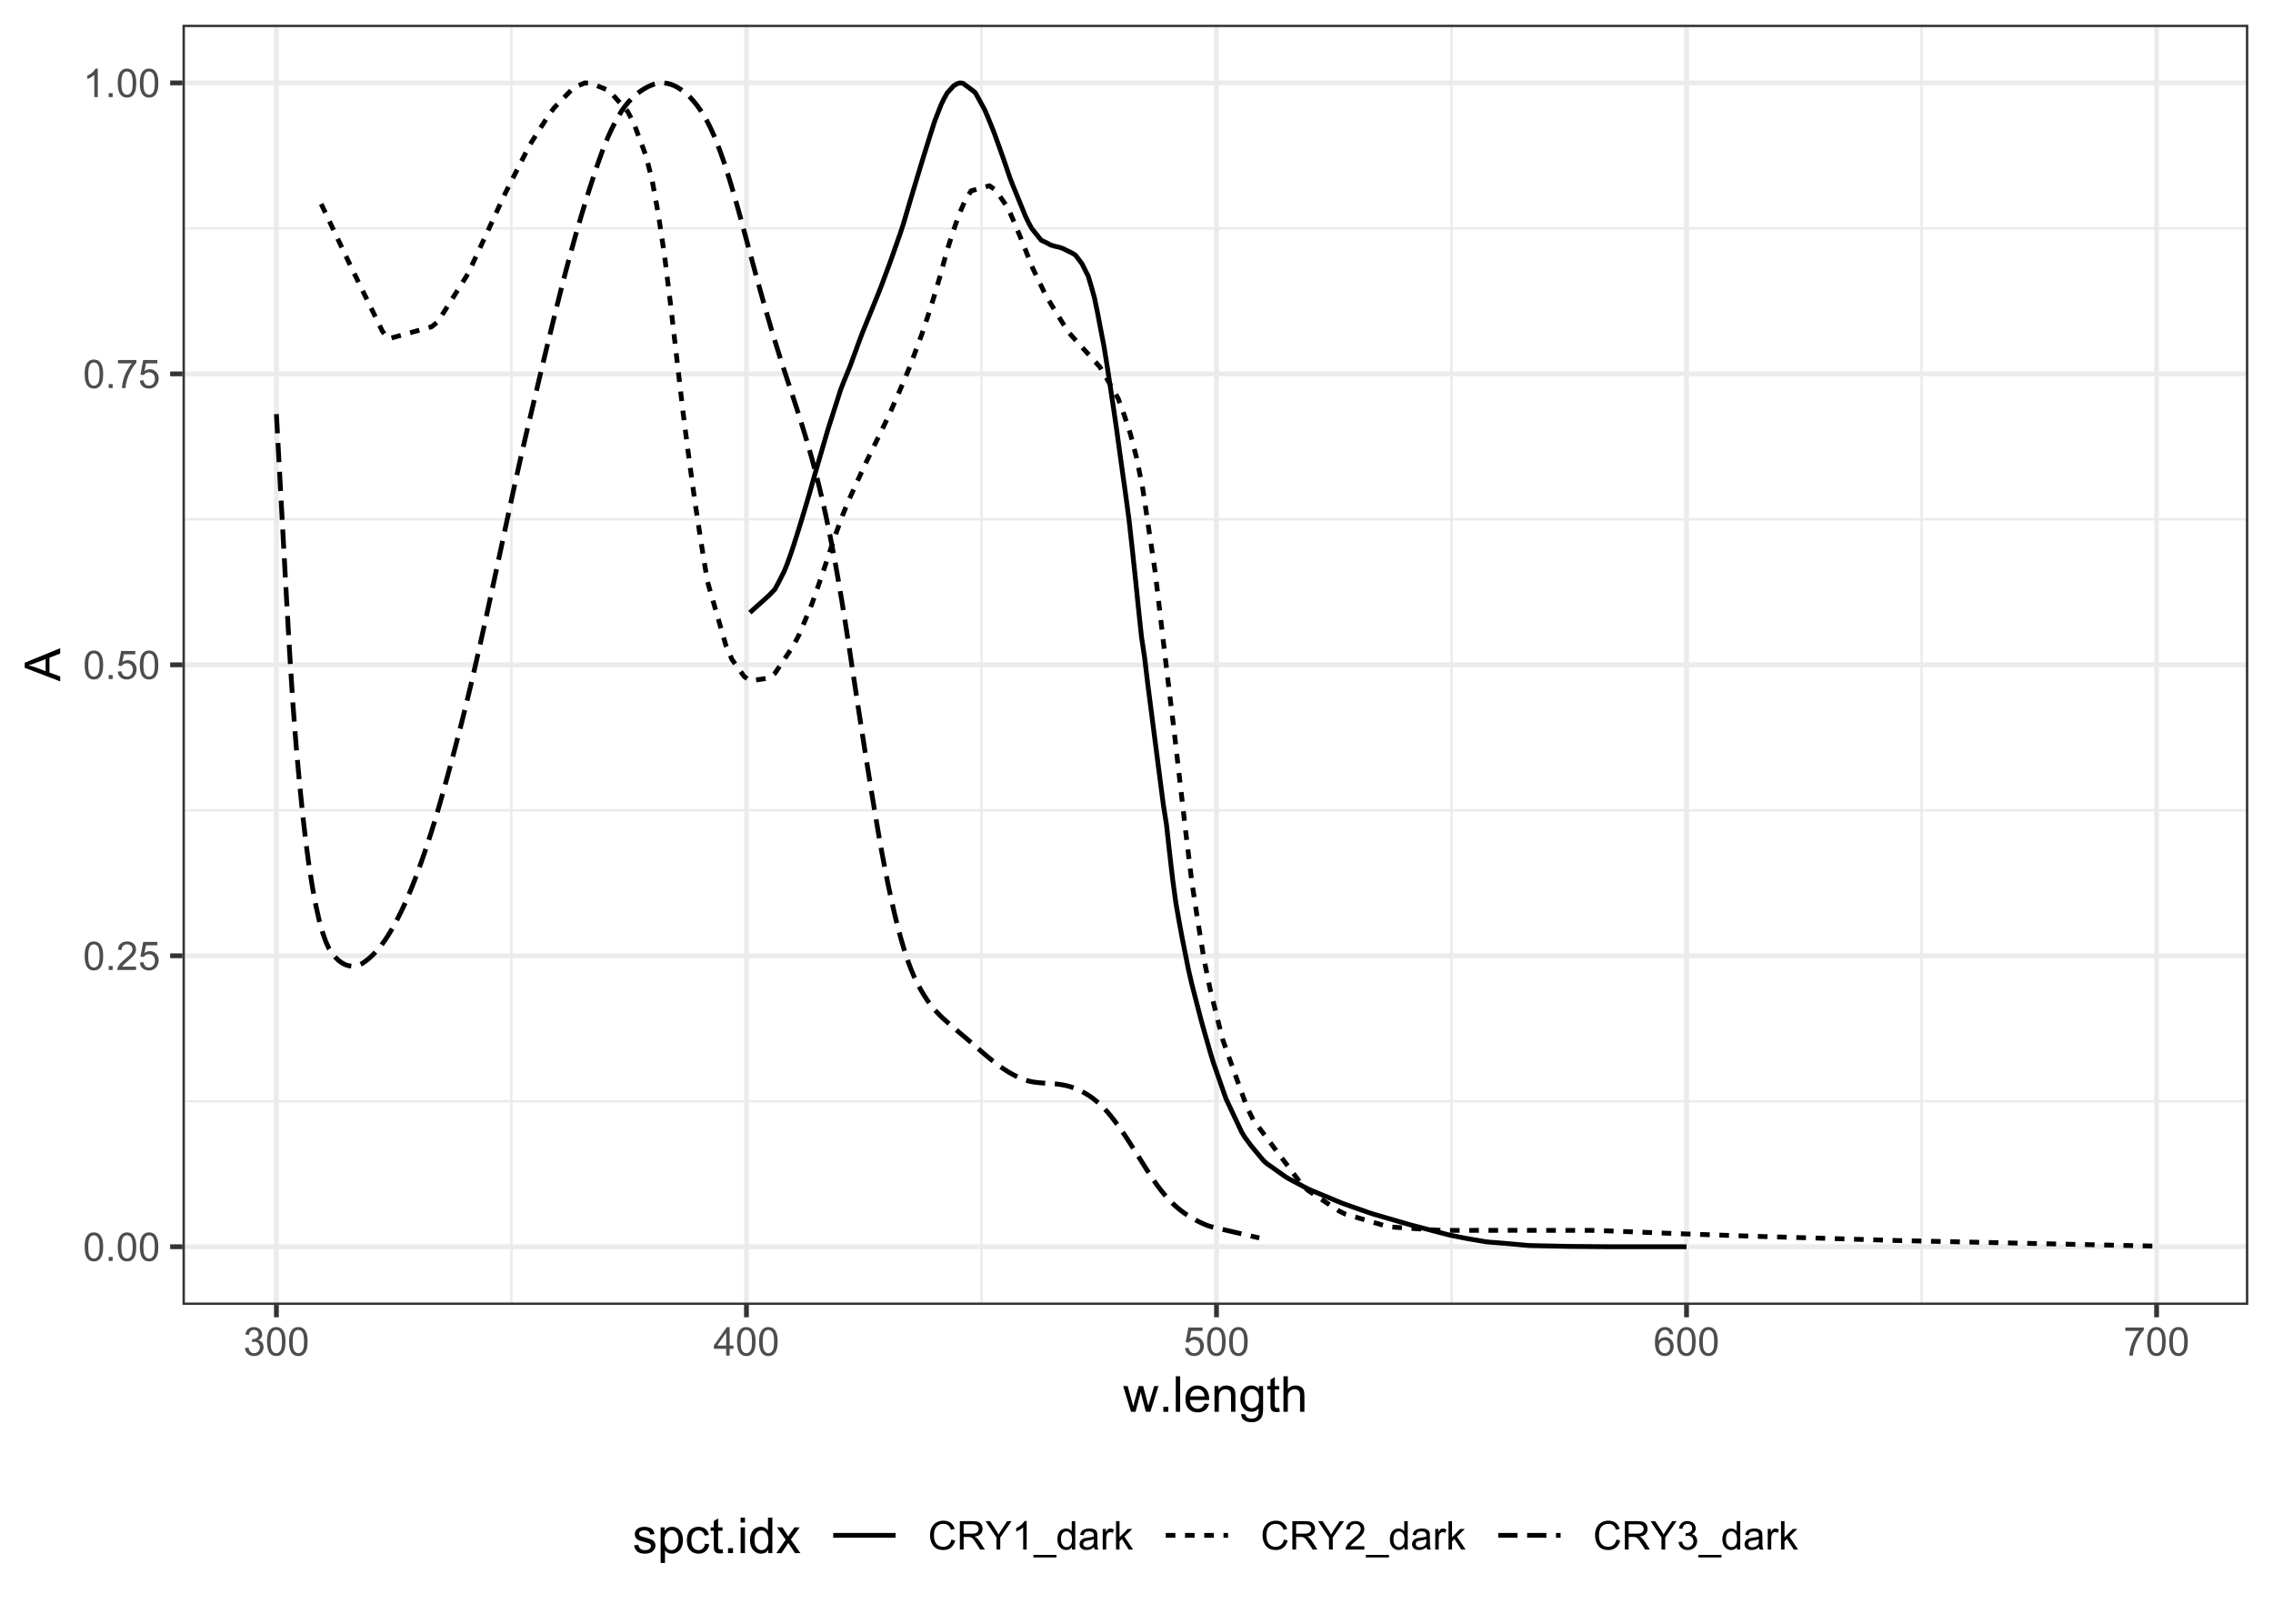 <?xml version="1.0" encoding="UTF-8"?>
<svg xmlns="http://www.w3.org/2000/svg" xmlns:xlink="http://www.w3.org/1999/xlink" width="504pt" height="360pt" viewBox="0 0 504 360" version="1.1">
<defs>
<g>
<symbol overflow="visible" id="glyph0-0">
<path style="stroke:none;" d="M 1.102 0 L 1.102 -5.5 L 5.5 -5.5 L 5.5 0 Z M 1.238 -0.137 L 5.363 -0.137 L 5.363 -5.363 L 1.238 -5.363 Z M 1.238 -0.137 "/>
</symbol>
<symbol overflow="visible" id="glyph0-1">
<path style="stroke:none;" d="M 0.367 -3.105 C 0.363 -3.848 0.438 -4.445 0.594 -4.902 C 0.742 -5.355 0.973 -5.707 1.277 -5.953 C 1.578 -6.199 1.957 -6.32 2.418 -6.324 C 2.754 -6.32 3.051 -6.254 3.309 -6.121 C 3.562 -5.984 3.773 -5.789 3.938 -5.531 C 4.102 -5.273 4.23 -4.961 4.328 -4.594 C 4.422 -4.227 4.469 -3.73 4.473 -3.105 C 4.469 -2.367 4.395 -1.77 4.242 -1.316 C 4.09 -0.859 3.863 -0.508 3.562 -0.262 C 3.258 -0.016 2.875 0.105 2.418 0.109 C 1.809 0.105 1.332 -0.109 0.988 -0.547 C 0.57 -1.066 0.363 -1.922 0.367 -3.105 Z M 1.16 -3.105 C 1.16 -2.07 1.281 -1.379 1.523 -1.039 C 1.766 -0.695 2.062 -0.527 2.418 -0.527 C 2.773 -0.527 3.074 -0.699 3.316 -1.043 C 3.559 -1.387 3.68 -2.074 3.68 -3.105 C 3.68 -4.145 3.559 -4.832 3.316 -5.172 C 3.074 -5.512 2.77 -5.684 2.41 -5.684 C 2.051 -5.684 1.77 -5.531 1.559 -5.234 C 1.293 -4.844 1.16 -4.137 1.16 -3.105 Z M 1.16 -3.105 "/>
</symbol>
<symbol overflow="visible" id="glyph0-2">
<path style="stroke:none;" d="M 0.801 0 L 0.801 -0.883 L 1.68 -0.883 L 1.68 0 Z M 0.801 0 "/>
</symbol>
<symbol overflow="visible" id="glyph0-3">
<path style="stroke:none;" d="M 4.43 -0.742 L 4.43 0 L 0.266 0 C 0.258 -0.188 0.289 -0.367 0.355 -0.539 C 0.461 -0.82 0.629 -1.098 0.863 -1.375 C 1.094 -1.648 1.434 -1.965 1.879 -2.328 C 2.562 -2.887 3.023 -3.332 3.266 -3.664 C 3.5 -3.988 3.621 -4.301 3.625 -4.594 C 3.621 -4.898 3.512 -5.156 3.297 -5.367 C 3.074 -5.578 2.789 -5.684 2.441 -5.684 C 2.066 -5.684 1.77 -5.57 1.547 -5.348 C 1.32 -5.125 1.207 -4.816 1.207 -4.422 L 0.414 -4.504 C 0.465 -5.094 0.668 -5.543 1.027 -5.855 C 1.379 -6.164 1.855 -6.32 2.457 -6.324 C 3.059 -6.32 3.539 -6.152 3.891 -5.82 C 4.242 -5.484 4.418 -5.07 4.422 -4.578 C 4.418 -4.32 4.367 -4.074 4.266 -3.832 C 4.164 -3.59 3.992 -3.332 3.754 -3.062 C 3.512 -2.793 3.113 -2.426 2.562 -1.957 C 2.094 -1.566 1.797 -1.301 1.664 -1.16 C 1.531 -1.02 1.422 -0.879 1.34 -0.742 Z M 4.43 -0.742 "/>
</symbol>
<symbol overflow="visible" id="glyph0-4">
<path style="stroke:none;" d="M 0.367 -1.648 L 1.176 -1.719 C 1.234 -1.32 1.375 -1.023 1.594 -0.824 C 1.812 -0.625 2.078 -0.527 2.391 -0.527 C 2.762 -0.527 3.074 -0.668 3.336 -0.949 C 3.59 -1.23 3.719 -1.602 3.723 -2.066 C 3.719 -2.504 3.594 -2.852 3.348 -3.109 C 3.098 -3.363 2.773 -3.492 2.375 -3.492 C 2.125 -3.492 1.902 -3.434 1.703 -3.32 C 1.5 -3.207 1.344 -3.062 1.23 -2.883 L 0.504 -2.977 L 1.113 -6.215 L 4.246 -6.215 L 4.246 -5.473 L 1.73 -5.473 L 1.391 -3.781 C 1.766 -4.039 2.164 -4.172 2.582 -4.176 C 3.129 -4.172 3.594 -3.98 3.973 -3.605 C 4.352 -3.223 4.539 -2.734 4.543 -2.137 C 4.539 -1.562 4.375 -1.07 4.043 -0.656 C 3.637 -0.148 3.086 0.105 2.391 0.109 C 1.816 0.105 1.348 -0.051 0.984 -0.371 C 0.621 -0.691 0.414 -1.117 0.367 -1.648 Z M 0.367 -1.648 "/>
</symbol>
<symbol overflow="visible" id="glyph0-5">
<path style="stroke:none;" d="M 0.418 -5.473 L 0.418 -6.219 L 4.496 -6.219 L 4.496 -5.617 C 4.09 -5.188 3.691 -4.621 3.301 -3.914 C 2.902 -3.203 2.602 -2.473 2.391 -1.73 C 2.234 -1.199 2.133 -0.625 2.094 0 L 1.297 0 C 1.305 -0.492 1.402 -1.09 1.59 -1.793 C 1.773 -2.496 2.043 -3.172 2.391 -3.824 C 2.738 -4.477 3.109 -5.027 3.504 -5.473 Z M 0.418 -5.473 "/>
</symbol>
<symbol overflow="visible" id="glyph0-6">
<path style="stroke:none;" d="M 3.277 0 L 2.504 0 L 2.504 -4.93 C 2.316 -4.75 2.074 -4.574 1.773 -4.395 C 1.469 -4.215 1.195 -4.082 0.957 -3.996 L 0.957 -4.742 C 1.387 -4.941 1.766 -5.188 2.09 -5.48 C 2.414 -5.77 2.645 -6.051 2.781 -6.324 L 3.277 -6.324 Z M 3.277 0 "/>
</symbol>
<symbol overflow="visible" id="glyph0-7">
<path style="stroke:none;" d="M 0.371 -1.664 L 1.145 -1.766 C 1.23 -1.324 1.383 -1.008 1.598 -0.816 C 1.809 -0.621 2.066 -0.527 2.375 -0.527 C 2.734 -0.527 3.043 -0.652 3.297 -0.906 C 3.547 -1.156 3.672 -1.469 3.676 -1.844 C 3.672 -2.195 3.555 -2.488 3.324 -2.719 C 3.09 -2.949 2.797 -3.062 2.441 -3.066 C 2.293 -3.062 2.109 -3.035 1.895 -2.98 L 1.98 -3.66 C 2.031 -3.652 2.07 -3.648 2.105 -3.652 C 2.434 -3.648 2.73 -3.734 2.996 -3.91 C 3.254 -4.078 3.387 -4.344 3.391 -4.703 C 3.387 -4.984 3.289 -5.219 3.102 -5.406 C 2.906 -5.59 2.66 -5.684 2.359 -5.688 C 2.055 -5.684 1.805 -5.59 1.605 -5.402 C 1.402 -5.215 1.273 -4.93 1.219 -4.555 L 0.445 -4.691 C 0.539 -5.207 0.754 -5.609 1.09 -5.895 C 1.426 -6.18 1.844 -6.32 2.344 -6.324 C 2.688 -6.32 3.004 -6.246 3.293 -6.102 C 3.582 -5.953 3.801 -5.754 3.953 -5.5 C 4.105 -5.242 4.184 -4.973 4.184 -4.688 C 4.184 -4.414 4.109 -4.164 3.965 -3.945 C 3.816 -3.719 3.602 -3.543 3.316 -3.41 C 3.688 -3.324 3.977 -3.145 4.184 -2.875 C 4.391 -2.602 4.492 -2.262 4.496 -1.859 C 4.492 -1.305 4.293 -0.84 3.895 -0.461 C 3.492 -0.078 2.984 0.109 2.371 0.113 C 1.816 0.109 1.355 -0.051 0.992 -0.379 C 0.625 -0.707 0.418 -1.137 0.371 -1.664 Z M 0.371 -1.664 "/>
</symbol>
<symbol overflow="visible" id="glyph0-8">
<path style="stroke:none;" d="M 2.844 0 L 2.844 -1.508 L 0.113 -1.508 L 0.113 -2.219 L 2.988 -6.301 L 3.617 -6.301 L 3.617 -2.219 L 4.469 -2.219 L 4.469 -1.508 L 3.617 -1.508 L 3.617 0 Z M 2.844 -2.219 L 2.844 -5.059 L 0.871 -2.219 Z M 2.844 -2.219 "/>
</symbol>
<symbol overflow="visible" id="glyph0-9">
<path style="stroke:none;" d="M 4.379 -4.758 L 3.609 -4.695 C 3.539 -4.996 3.441 -5.219 3.316 -5.359 C 3.105 -5.574 2.848 -5.684 2.543 -5.688 C 2.297 -5.684 2.078 -5.617 1.895 -5.484 C 1.648 -5.305 1.457 -5.043 1.32 -4.703 C 1.176 -4.363 1.105 -3.879 1.102 -3.25 C 1.285 -3.531 1.512 -3.742 1.781 -3.879 C 2.051 -4.016 2.332 -4.082 2.629 -4.086 C 3.141 -4.082 3.578 -3.895 3.945 -3.516 C 4.305 -3.137 4.488 -2.645 4.492 -2.047 C 4.488 -1.648 4.402 -1.281 4.234 -0.941 C 4.062 -0.602 3.828 -0.34 3.531 -0.16 C 3.23 0.02 2.895 0.105 2.52 0.109 C 1.871 0.105 1.344 -0.129 0.941 -0.602 C 0.531 -1.074 0.328 -1.855 0.332 -2.949 C 0.328 -4.16 0.551 -5.047 1.004 -5.602 C 1.395 -6.082 1.926 -6.32 2.59 -6.324 C 3.086 -6.32 3.492 -6.184 3.809 -5.906 C 4.125 -5.629 4.312 -5.246 4.379 -4.758 Z M 1.219 -2.039 C 1.219 -1.773 1.273 -1.516 1.387 -1.273 C 1.5 -1.027 1.66 -0.844 1.863 -0.719 C 2.066 -0.59 2.277 -0.527 2.504 -0.527 C 2.828 -0.527 3.109 -0.656 3.348 -0.922 C 3.578 -1.184 3.695 -1.543 3.699 -2 C 3.695 -2.43 3.582 -2.773 3.352 -3.027 C 3.117 -3.273 2.824 -3.398 2.477 -3.402 C 2.121 -3.398 1.824 -3.273 1.582 -3.027 C 1.34 -2.773 1.219 -2.445 1.219 -2.039 Z M 1.219 -2.039 "/>
</symbol>
<symbol overflow="visible" id="glyph0-10">
<path style="stroke:none;" d="M 5.172 -2.207 L 6.008 -2 C 5.828 -1.312 5.516 -0.789 5.062 -0.43 C 4.609 -0.07 4.055 0.105 3.398 0.109 C 2.719 0.105 2.164 -0.031 1.742 -0.305 C 1.312 -0.582 0.988 -0.98 0.77 -1.508 C 0.543 -2.027 0.434 -2.59 0.438 -3.195 C 0.434 -3.848 0.559 -4.422 0.812 -4.91 C 1.062 -5.398 1.418 -5.77 1.883 -6.023 C 2.344 -6.277 2.855 -6.402 3.41 -6.406 C 4.039 -6.402 4.566 -6.242 5 -5.926 C 5.426 -5.602 5.727 -5.152 5.898 -4.57 L 5.078 -4.379 C 4.93 -4.832 4.719 -5.168 4.441 -5.379 C 4.164 -5.59 3.812 -5.695 3.395 -5.695 C 2.906 -5.695 2.504 -5.578 2.18 -5.344 C 1.852 -5.109 1.621 -4.797 1.492 -4.41 C 1.359 -4.016 1.293 -3.613 1.297 -3.203 C 1.293 -2.664 1.371 -2.195 1.531 -1.797 C 1.684 -1.395 1.926 -1.098 2.258 -0.902 C 2.586 -0.703 2.945 -0.602 3.332 -0.605 C 3.797 -0.602 4.191 -0.738 4.516 -1.008 C 4.836 -1.277 5.055 -1.676 5.172 -2.207 Z M 5.172 -2.207 "/>
</symbol>
<symbol overflow="visible" id="glyph0-11">
<path style="stroke:none;" d="M 0.691 0 L 0.691 -6.301 L 3.484 -6.301 C 4.043 -6.297 4.469 -6.242 4.766 -6.129 C 5.055 -6.016 5.289 -5.816 5.465 -5.531 C 5.637 -5.242 5.723 -4.926 5.727 -4.582 C 5.723 -4.133 5.578 -3.754 5.293 -3.449 C 5 -3.141 4.555 -2.945 3.953 -2.867 C 4.172 -2.758 4.34 -2.652 4.457 -2.551 C 4.695 -2.324 4.926 -2.047 5.148 -1.715 L 6.242 0 L 5.195 0 L 4.359 -1.312 C 4.117 -1.688 3.914 -1.977 3.758 -2.18 C 3.598 -2.379 3.457 -2.516 3.336 -2.598 C 3.207 -2.676 3.082 -2.734 2.957 -2.766 C 2.859 -2.785 2.703 -2.793 2.492 -2.797 L 1.527 -2.797 L 1.527 0 Z M 1.527 -3.52 L 3.316 -3.52 C 3.699 -3.516 3.996 -3.555 4.211 -3.637 C 4.422 -3.711 4.586 -3.836 4.699 -4.012 C 4.809 -4.184 4.863 -4.375 4.867 -4.582 C 4.863 -4.879 4.754 -5.121 4.543 -5.312 C 4.324 -5.504 3.984 -5.602 3.52 -5.602 L 1.527 -5.602 Z M 1.527 -3.52 "/>
</symbol>
<symbol overflow="visible" id="glyph0-12">
<path style="stroke:none;" d="M 2.453 0 L 2.453 -2.668 L 0.027 -6.301 L 1.039 -6.301 L 2.281 -4.398 C 2.508 -4.043 2.723 -3.688 2.922 -3.336 C 3.109 -3.66 3.34 -4.031 3.609 -4.445 L 4.828 -6.301 L 5.801 -6.301 L 3.289 -2.668 L 3.289 0 Z M 2.453 0 "/>
</symbol>
<symbol overflow="visible" id="glyph0-13">
<path style="stroke:none;" d="M -0.133 1.75 L -0.133 1.191 L 4.992 1.191 L 4.992 1.75 Z M -0.133 1.75 "/>
</symbol>
<symbol overflow="visible" id="glyph0-14">
<path style="stroke:none;" d="M 3.539 0 L 3.539 -0.574 C 3.25 -0.125 2.824 0.098 2.266 0.102 C 1.898 0.098 1.562 0 1.262 -0.199 C 0.953 -0.398 0.719 -0.676 0.551 -1.039 C 0.383 -1.395 0.297 -1.809 0.301 -2.277 C 0.297 -2.73 0.375 -3.145 0.527 -3.516 C 0.68 -3.887 0.906 -4.172 1.211 -4.371 C 1.512 -4.566 1.852 -4.664 2.23 -4.668 C 2.5 -4.664 2.746 -4.605 2.965 -4.492 C 3.18 -4.375 3.352 -4.223 3.488 -4.039 L 3.488 -6.301 L 4.258 -6.301 L 4.258 0 Z M 1.094 -2.277 C 1.09 -1.691 1.215 -1.254 1.465 -0.965 C 1.711 -0.672 2 -0.527 2.336 -0.531 C 2.672 -0.527 2.961 -0.664 3.199 -0.945 C 3.434 -1.219 3.551 -1.641 3.555 -2.211 C 3.551 -2.832 3.43 -3.293 3.191 -3.586 C 2.949 -3.879 2.652 -4.023 2.305 -4.027 C 1.957 -4.023 1.672 -3.883 1.441 -3.605 C 1.207 -3.32 1.09 -2.879 1.094 -2.277 Z M 1.094 -2.277 "/>
</symbol>
<symbol overflow="visible" id="glyph0-15">
<path style="stroke:none;" d="M 3.559 -0.562 C 3.27 -0.32 2.996 -0.148 2.73 -0.047 C 2.465 0.051 2.18 0.098 1.879 0.102 C 1.375 0.098 0.988 -0.02 0.719 -0.266 C 0.449 -0.508 0.316 -0.82 0.316 -1.203 C 0.316 -1.422 0.367 -1.629 0.469 -1.816 C 0.57 -2 0.703 -2.148 0.871 -2.262 C 1.031 -2.371 1.215 -2.453 1.426 -2.516 C 1.574 -2.551 1.805 -2.59 2.113 -2.629 C 2.734 -2.703 3.195 -2.793 3.492 -2.895 C 3.492 -3 3.492 -3.066 3.496 -3.098 C 3.492 -3.41 3.418 -3.633 3.277 -3.766 C 3.074 -3.938 2.781 -4.023 2.398 -4.027 C 2.031 -4.023 1.762 -3.961 1.59 -3.836 C 1.414 -3.707 1.289 -3.48 1.207 -3.16 L 0.453 -3.262 C 0.516 -3.582 0.629 -3.844 0.789 -4.043 C 0.945 -4.242 1.172 -4.395 1.473 -4.504 C 1.77 -4.609 2.117 -4.664 2.508 -4.668 C 2.898 -4.664 3.215 -4.617 3.457 -4.527 C 3.699 -4.434 3.879 -4.32 3.996 -4.184 C 4.109 -4.043 4.188 -3.867 4.238 -3.656 C 4.258 -3.523 4.27 -3.285 4.273 -2.945 L 4.273 -1.914 C 4.27 -1.191 4.289 -0.734 4.324 -0.547 C 4.355 -0.352 4.418 -0.172 4.52 0 L 3.711 0 C 3.629 -0.16 3.578 -0.348 3.559 -0.562 Z M 3.492 -2.289 C 3.211 -2.172 2.789 -2.074 2.23 -2 C 1.91 -1.949 1.684 -1.898 1.555 -1.844 C 1.422 -1.785 1.32 -1.699 1.25 -1.59 C 1.176 -1.477 1.141 -1.355 1.145 -1.227 C 1.141 -1.016 1.219 -0.844 1.379 -0.707 C 1.531 -0.57 1.762 -0.504 2.062 -0.504 C 2.359 -0.504 2.621 -0.566 2.855 -0.699 C 3.086 -0.824 3.258 -1.004 3.367 -1.234 C 3.449 -1.406 3.492 -1.664 3.492 -2.008 Z M 3.492 -2.289 "/>
</symbol>
<symbol overflow="visible" id="glyph0-16">
<path style="stroke:none;" d="M 0.57 0 L 0.57 -4.562 L 1.266 -4.562 L 1.266 -3.871 C 1.445 -4.191 1.609 -4.406 1.758 -4.512 C 1.906 -4.613 2.07 -4.664 2.258 -4.668 C 2.516 -4.664 2.781 -4.582 3.051 -4.418 L 2.785 -3.699 C 2.59 -3.809 2.402 -3.867 2.219 -3.867 C 2.047 -3.867 1.895 -3.816 1.762 -3.715 C 1.625 -3.613 1.527 -3.473 1.473 -3.293 C 1.383 -3.016 1.34 -2.715 1.344 -2.391 L 1.344 0 Z M 0.57 0 "/>
</symbol>
<symbol overflow="visible" id="glyph0-17">
<path style="stroke:none;" d="M 0.586 0 L 0.586 -6.301 L 1.359 -6.301 L 1.359 -2.707 L 3.188 -4.562 L 4.188 -4.562 L 2.445 -2.871 L 4.367 0 L 3.41 0 L 1.902 -2.332 L 1.359 -1.809 L 1.359 0 Z M 0.586 0 "/>
</symbol>
<symbol overflow="visible" id="glyph1-0">
<path style="stroke:none;" d="M 1.375 0 L 1.375 -6.875 L 6.875 -6.875 L 6.875 0 Z M 1.547 -0.172 L 6.703 -0.172 L 6.703 -6.703 L 1.547 -6.703 Z M 1.547 -0.172 "/>
</symbol>
<symbol overflow="visible" id="glyph1-1">
<path style="stroke:none;" d="M 1.777 0 L 0.031 -5.703 L 1.031 -5.703 L 1.938 -2.41 L 2.277 -1.188 C 2.289 -1.246 2.387 -1.637 2.574 -2.363 L 3.48 -5.703 L 4.473 -5.703 L 5.328 -2.395 L 5.613 -1.305 L 5.941 -2.406 L 6.918 -5.703 L 7.859 -5.703 L 6.074 0 L 5.07 0 L 4.164 -3.414 L 3.941 -4.387 L 2.789 0 Z M 1.777 0 "/>
</symbol>
<symbol overflow="visible" id="glyph1-2">
<path style="stroke:none;" d="M 1 0 L 1 -1.102 L 2.102 -1.102 L 2.102 0 Z M 1 0 "/>
</symbol>
<symbol overflow="visible" id="glyph1-3">
<path style="stroke:none;" d="M 0.703 0 L 0.703 -7.875 L 1.672 -7.875 L 1.672 0 Z M 0.703 0 "/>
</symbol>
<symbol overflow="visible" id="glyph1-4">
<path style="stroke:none;" d="M 4.629 -1.836 L 5.629 -1.715 C 5.469 -1.125 5.176 -0.672 4.75 -0.352 C 4.324 -0.031 3.781 0.129 3.121 0.129 C 2.281 0.129 1.617 -0.125 1.133 -0.641 C 0.641 -1.152 0.398 -1.875 0.402 -2.805 C 0.398 -3.762 0.645 -4.504 1.145 -5.035 C 1.637 -5.562 2.277 -5.828 3.066 -5.832 C 3.824 -5.828 4.449 -5.57 4.934 -5.051 C 5.418 -4.531 5.66 -3.801 5.66 -2.863 C 5.66 -2.805 5.656 -2.719 5.656 -2.605 L 1.402 -2.605 C 1.434 -1.977 1.613 -1.496 1.934 -1.164 C 2.25 -0.828 2.645 -0.66 3.125 -0.664 C 3.477 -0.66 3.781 -0.754 4.031 -0.945 C 4.281 -1.129 4.48 -1.426 4.629 -1.836 Z M 1.457 -3.398 L 4.641 -3.398 C 4.598 -3.879 4.473 -4.238 4.273 -4.48 C 3.961 -4.852 3.562 -5.039 3.078 -5.039 C 2.629 -5.039 2.258 -4.891 1.957 -4.594 C 1.652 -4.297 1.484 -3.898 1.457 -3.398 Z M 1.457 -3.398 "/>
</symbol>
<symbol overflow="visible" id="glyph1-5">
<path style="stroke:none;" d="M 0.727 0 L 0.727 -5.703 L 1.594 -5.703 L 1.594 -4.895 C 2.012 -5.516 2.617 -5.828 3.41 -5.832 C 3.754 -5.828 4.066 -5.766 4.355 -5.645 C 4.641 -5.52 4.859 -5.359 5.004 -5.16 C 5.145 -4.957 5.242 -4.719 5.305 -4.445 C 5.336 -4.266 5.355 -3.953 5.359 -3.508 L 5.359 0 L 4.395 0 L 4.395 -3.469 C 4.395 -3.863 4.355 -4.156 4.281 -4.352 C 4.203 -4.543 4.07 -4.699 3.879 -4.82 C 3.688 -4.934 3.461 -4.992 3.207 -4.996 C 2.793 -4.992 2.438 -4.859 2.141 -4.602 C 1.836 -4.336 1.688 -3.844 1.691 -3.117 L 1.691 0 Z M 0.727 0 "/>
</symbol>
<symbol overflow="visible" id="glyph1-6">
<path style="stroke:none;" d="M 0.547 0.473 L 1.488 0.613 C 1.527 0.898 1.637 1.109 1.816 1.246 C 2.055 1.422 2.379 1.512 2.797 1.516 C 3.242 1.512 3.59 1.422 3.832 1.246 C 4.074 1.062 4.238 0.812 4.328 0.492 C 4.379 0.297 4.402 -0.113 4.398 -0.746 C 3.973 -0.246 3.445 0 2.82 0 C 2.031 0 1.426 -0.281 1 -0.848 C 0.566 -1.41 0.352 -2.09 0.355 -2.883 C 0.352 -3.426 0.449 -3.926 0.648 -4.391 C 0.844 -4.848 1.129 -5.203 1.504 -5.457 C 1.875 -5.703 2.316 -5.828 2.824 -5.832 C 3.496 -5.828 4.051 -5.559 4.492 -5.016 L 4.492 -5.703 L 5.383 -5.703 L 5.383 -0.773 C 5.379 0.113 5.289 0.742 5.109 1.113 C 4.93 1.484 4.641 1.777 4.25 1.992 C 3.855 2.207 3.375 2.312 2.805 2.316 C 2.121 2.312 1.57 2.16 1.152 1.855 C 0.734 1.547 0.531 1.086 0.547 0.473 Z M 1.348 -2.953 C 1.348 -2.203 1.496 -1.656 1.793 -1.316 C 2.09 -0.969 2.461 -0.797 2.91 -0.801 C 3.352 -0.797 3.723 -0.969 4.027 -1.312 C 4.324 -1.656 4.477 -2.191 4.48 -2.922 C 4.477 -3.617 4.32 -4.145 4.016 -4.5 C 3.703 -4.852 3.332 -5.027 2.895 -5.031 C 2.465 -5.027 2.098 -4.852 1.797 -4.508 C 1.496 -4.156 1.348 -3.641 1.348 -2.953 Z M 1.348 -2.953 "/>
</symbol>
<symbol overflow="visible" id="glyph1-7">
<path style="stroke:none;" d="M 2.836 -0.863 L 2.977 -0.012 C 2.703 0.043 2.457 0.07 2.246 0.074 C 1.891 0.07 1.621 0.02 1.43 -0.09 C 1.234 -0.199 1.098 -0.348 1.02 -0.527 C 0.941 -0.707 0.902 -1.086 0.902 -1.672 L 0.902 -4.953 L 0.195 -4.953 L 0.195 -5.703 L 0.902 -5.703 L 0.902 -7.117 L 1.863 -7.695 L 1.863 -5.703 L 2.836 -5.703 L 2.836 -4.953 L 1.863 -4.953 L 1.863 -1.617 C 1.863 -1.34 1.879 -1.16 1.914 -1.086 C 1.945 -1.004 2 -0.941 2.078 -0.898 C 2.152 -0.848 2.262 -0.824 2.41 -0.828 C 2.516 -0.824 2.66 -0.836 2.836 -0.863 Z M 2.836 -0.863 "/>
</symbol>
<symbol overflow="visible" id="glyph1-8">
<path style="stroke:none;" d="M 0.727 0 L 0.727 -7.875 L 1.691 -7.875 L 1.691 -5.047 C 2.141 -5.566 2.711 -5.828 3.398 -5.832 C 3.82 -5.828 4.188 -5.746 4.5 -5.582 C 4.812 -5.414 5.035 -5.184 5.168 -4.891 C 5.301 -4.598 5.367 -4.172 5.371 -3.613 L 5.371 0 L 4.406 0 L 4.406 -3.613 C 4.406 -4.094 4.301 -4.445 4.09 -4.668 C 3.879 -4.887 3.582 -4.996 3.203 -5 C 2.914 -4.996 2.645 -4.922 2.395 -4.777 C 2.141 -4.625 1.961 -4.426 1.852 -4.172 C 1.742 -3.918 1.688 -3.566 1.691 -3.121 L 1.691 0 Z M 0.727 0 "/>
</symbol>
<symbol overflow="visible" id="glyph1-9">
<path style="stroke:none;" d="M 0.34 -1.703 L 1.293 -1.852 C 1.344 -1.469 1.492 -1.172 1.742 -0.969 C 1.984 -0.762 2.328 -0.66 2.773 -0.664 C 3.211 -0.66 3.539 -0.75 3.758 -0.934 C 3.969 -1.113 4.078 -1.328 4.082 -1.574 C 4.078 -1.789 3.984 -1.961 3.797 -2.09 C 3.664 -2.172 3.332 -2.281 2.809 -2.418 C 2.098 -2.594 1.605 -2.75 1.332 -2.883 C 1.055 -3.012 0.848 -3.191 0.711 -3.422 C 0.566 -3.652 0.496 -3.906 0.5 -4.188 C 0.496 -4.441 0.555 -4.676 0.672 -4.895 C 0.785 -5.105 0.945 -5.289 1.148 -5.438 C 1.297 -5.547 1.5 -5.637 1.762 -5.715 C 2.02 -5.789 2.301 -5.828 2.602 -5.832 C 3.047 -5.828 3.438 -5.766 3.777 -5.637 C 4.113 -5.508 4.363 -5.332 4.527 -5.113 C 4.688 -4.891 4.797 -4.598 4.859 -4.234 L 3.914 -4.102 C 3.871 -4.395 3.746 -4.621 3.543 -4.789 C 3.336 -4.953 3.043 -5.039 2.668 -5.039 C 2.223 -5.039 1.906 -4.965 1.719 -4.816 C 1.523 -4.668 1.43 -4.496 1.434 -4.301 C 1.43 -4.176 1.469 -4.062 1.551 -3.965 C 1.629 -3.859 1.754 -3.773 1.922 -3.707 C 2.016 -3.668 2.301 -3.586 2.777 -3.461 C 3.461 -3.273 3.938 -3.121 4.207 -3.008 C 4.477 -2.891 4.688 -2.723 4.844 -2.504 C 4.996 -2.277 5.074 -2.004 5.074 -1.676 C 5.074 -1.352 4.98 -1.047 4.793 -0.766 C 4.605 -0.48 4.332 -0.262 3.98 -0.105 C 3.621 0.051 3.223 0.129 2.777 0.129 C 2.035 0.129 1.469 -0.023 1.082 -0.332 C 0.691 -0.641 0.445 -1.098 0.34 -1.703 Z M 0.34 -1.703 "/>
</symbol>
<symbol overflow="visible" id="glyph1-10">
<path style="stroke:none;" d="M 0.727 2.188 L 0.727 -5.703 L 1.605 -5.703 L 1.605 -4.961 C 1.812 -5.25 2.047 -5.469 2.309 -5.613 C 2.57 -5.758 2.887 -5.828 3.262 -5.832 C 3.746 -5.828 4.176 -5.703 4.551 -5.457 C 4.922 -5.203 5.203 -4.852 5.391 -4.395 C 5.578 -3.938 5.672 -3.438 5.676 -2.895 C 5.672 -2.309 5.566 -1.781 5.359 -1.316 C 5.148 -0.848 4.844 -0.488 4.449 -0.242 C 4.047 0.008 3.629 0.129 3.191 0.129 C 2.867 0.129 2.578 0.062 2.32 -0.074 C 2.062 -0.211 1.852 -0.383 1.691 -0.59 L 1.691 2.188 Z M 1.602 -2.82 C 1.598 -2.082 1.746 -1.539 2.047 -1.191 C 2.34 -0.836 2.699 -0.66 3.125 -0.664 C 3.551 -0.66 3.918 -0.844 4.227 -1.211 C 4.531 -1.574 4.688 -2.137 4.688 -2.898 C 4.688 -3.625 4.535 -4.168 4.238 -4.531 C 3.938 -4.891 3.582 -5.074 3.168 -5.074 C 2.754 -5.074 2.391 -4.879 2.074 -4.496 C 1.758 -4.109 1.598 -3.551 1.602 -2.82 Z M 1.602 -2.82 "/>
</symbol>
<symbol overflow="visible" id="glyph1-11">
<path style="stroke:none;" d="M 4.445 -2.09 L 5.398 -1.965 C 5.289 -1.309 5.023 -0.797 4.598 -0.426 C 4.168 -0.055 3.645 0.129 3.023 0.129 C 2.242 0.129 1.613 -0.125 1.141 -0.637 C 0.664 -1.145 0.426 -1.875 0.43 -2.832 C 0.426 -3.441 0.527 -3.98 0.734 -4.445 C 0.938 -4.906 1.25 -5.254 1.668 -5.484 C 2.082 -5.715 2.535 -5.828 3.031 -5.832 C 3.645 -5.828 4.152 -5.672 4.547 -5.363 C 4.941 -5.047 5.191 -4.602 5.305 -4.027 L 4.367 -3.883 C 4.273 -4.262 4.117 -4.551 3.891 -4.746 C 3.664 -4.941 3.387 -5.039 3.066 -5.039 C 2.574 -5.039 2.18 -4.863 1.879 -4.516 C 1.57 -4.164 1.418 -3.613 1.422 -2.859 C 1.418 -2.09 1.566 -1.531 1.863 -1.184 C 2.156 -0.836 2.539 -0.66 3.012 -0.664 C 3.391 -0.66 3.707 -0.777 3.961 -1.012 C 4.215 -1.242 4.375 -1.602 4.445 -2.09 Z M 4.445 -2.09 "/>
</symbol>
<symbol overflow="visible" id="glyph1-12">
<path style="stroke:none;" d="M 0.73 -6.762 L 0.73 -7.875 L 1.695 -7.875 L 1.695 -6.762 Z M 0.73 0 L 0.73 -5.703 L 1.695 -5.703 L 1.695 0 Z M 0.73 0 "/>
</symbol>
<symbol overflow="visible" id="glyph1-13">
<path style="stroke:none;" d="M 4.426 0 L 4.426 -0.719 C 4.059 -0.152 3.527 0.129 2.832 0.129 C 2.371 0.129 1.953 0.004 1.574 -0.246 C 1.191 -0.496 0.895 -0.844 0.688 -1.297 C 0.477 -1.742 0.375 -2.262 0.375 -2.848 C 0.375 -3.414 0.469 -3.93 0.66 -4.395 C 0.848 -4.859 1.133 -5.215 1.516 -5.461 C 1.895 -5.707 2.32 -5.828 2.789 -5.832 C 3.133 -5.828 3.438 -5.758 3.707 -5.613 C 3.973 -5.469 4.191 -5.277 4.359 -5.047 L 4.359 -7.875 L 5.324 -7.875 L 5.324 0 Z M 1.371 -2.848 C 1.371 -2.113 1.523 -1.566 1.832 -1.207 C 2.137 -0.844 2.5 -0.66 2.922 -0.664 C 3.34 -0.66 3.699 -0.836 3.996 -1.184 C 4.293 -1.527 4.441 -2.055 4.441 -2.766 C 4.441 -3.547 4.289 -4.117 3.988 -4.484 C 3.688 -4.844 3.316 -5.027 2.879 -5.031 C 2.445 -5.027 2.086 -4.852 1.801 -4.504 C 1.512 -4.152 1.371 -3.602 1.371 -2.848 Z M 1.371 -2.848 "/>
</symbol>
<symbol overflow="visible" id="glyph1-14">
<path style="stroke:none;" d="M 0.082 0 L 2.164 -2.965 L 0.234 -5.703 L 1.445 -5.703 L 2.32 -4.367 C 2.484 -4.109 2.617 -3.898 2.719 -3.727 C 2.875 -3.961 3.02 -4.168 3.152 -4.355 L 4.113 -5.703 L 5.27 -5.703 L 3.297 -3.02 L 5.418 0 L 4.234 0 L 3.062 -1.773 L 2.75 -2.25 L 1.25 0 Z M 0.082 0 "/>
</symbol>
<symbol overflow="visible" id="glyph2-0">
<path style="stroke:none;" d="M 0 -1.375 L -6.875 -1.375 L -6.875 -6.875 L 0 -6.875 Z M -0.172 -1.547 L -0.172 -6.703 L -6.703 -6.703 L -6.703 -1.547 Z M -0.172 -1.547 "/>
</symbol>
<symbol overflow="visible" id="glyph2-1">
<path style="stroke:none;" d="M 0 0.016 L -7.875 -3.008 L -7.875 -4.129 L 0 -7.352 L 0 -6.164 L -2.383 -5.246 L -2.383 -1.957 L 0 -1.09 Z M -3.234 -2.258 L -3.234 -4.926 L -5.414 -4.102 C -6.074 -3.852 -6.617 -3.664 -7.047 -3.547 C -6.539 -3.441 -6.039 -3.301 -5.543 -3.121 Z M -3.234 -2.258 "/>
</symbol>
</g>
<clipPath id="clip1">
  <path d="M 40.469 5.48 L 498.523 5.48 L 498.523 289.312 L 40.469 289.312 Z M 40.469 5.48 "/>
</clipPath>
<clipPath id="clip2">
  <path d="M 40.469 243 L 498.523 243 L 498.523 245 L 40.469 245 Z M 40.469 243 "/>
</clipPath>
<clipPath id="clip3">
  <path d="M 40.469 179 L 498.523 179 L 498.523 180 L 40.469 180 Z M 40.469 179 "/>
</clipPath>
<clipPath id="clip4">
  <path d="M 40.469 114 L 498.523 114 L 498.523 116 L 40.469 116 Z M 40.469 114 "/>
</clipPath>
<clipPath id="clip5">
  <path d="M 40.469 50 L 498.523 50 L 498.523 51 L 40.469 51 Z M 40.469 50 "/>
</clipPath>
<clipPath id="clip6">
  <path d="M 113 5.48 L 114 5.48 L 114 289.312 L 113 289.312 Z M 113 5.48 "/>
</clipPath>
<clipPath id="clip7">
  <path d="M 217 5.48 L 218 5.48 L 218 289.312 L 217 289.312 Z M 217 5.48 "/>
</clipPath>
<clipPath id="clip8">
  <path d="M 321 5.48 L 323 5.48 L 323 289.312 L 321 289.312 Z M 321 5.48 "/>
</clipPath>
<clipPath id="clip9">
  <path d="M 425 5.48 L 427 5.48 L 427 289.312 L 425 289.312 Z M 425 5.48 "/>
</clipPath>
<clipPath id="clip10">
  <path d="M 40.469 275 L 498.523 275 L 498.523 277 L 40.469 277 Z M 40.469 275 "/>
</clipPath>
<clipPath id="clip11">
  <path d="M 40.469 211 L 498.523 211 L 498.523 213 L 40.469 213 Z M 40.469 211 "/>
</clipPath>
<clipPath id="clip12">
  <path d="M 40.469 146 L 498.523 146 L 498.523 148 L 40.469 148 Z M 40.469 146 "/>
</clipPath>
<clipPath id="clip13">
  <path d="M 40.469 82 L 498.523 82 L 498.523 84 L 40.469 84 Z M 40.469 82 "/>
</clipPath>
<clipPath id="clip14">
  <path d="M 40.469 17 L 498.523 17 L 498.523 19 L 40.469 19 Z M 40.469 17 "/>
</clipPath>
<clipPath id="clip15">
  <path d="M 60 5.48 L 62 5.48 L 62 289.312 L 60 289.312 Z M 60 5.48 "/>
</clipPath>
<clipPath id="clip16">
  <path d="M 164 5.48 L 167 5.48 L 167 289.312 L 164 289.312 Z M 164 5.48 "/>
</clipPath>
<clipPath id="clip17">
  <path d="M 269 5.48 L 271 5.48 L 271 289.312 L 269 289.312 Z M 269 5.48 "/>
</clipPath>
<clipPath id="clip18">
  <path d="M 373 5.48 L 375 5.48 L 375 289.312 L 373 289.312 Z M 373 5.48 "/>
</clipPath>
<clipPath id="clip19">
  <path d="M 477 5.48 L 479 5.48 L 479 289.312 L 477 289.312 Z M 477 5.48 "/>
</clipPath>
<clipPath id="clip20">
  <path d="M 40.469 5.48 L 498.523 5.48 L 498.523 289.312 L 40.469 289.312 Z M 40.469 5.48 "/>
</clipPath>
</defs>
<g id="surface179">
<rect x="0" y="0" width="504" height="360" style="fill:rgb(100%,100%,100%);fill-opacity:1;stroke:none;"/>
<rect x="0" y="0" width="504" height="360" style="fill:rgb(100%,100%,100%);fill-opacity:1;stroke:none;"/>
<path style="fill:none;stroke-width:1.067;stroke-linecap:round;stroke-linejoin:round;stroke:rgb(100%,100%,100%);stroke-opacity:1;stroke-miterlimit:10;" d="M 0 360 L 504 360 L 504 0 L 0 0 Z M 0 360 "/>
<g clip-path="url(#clip1)" clip-rule="nonzero">
<path style=" stroke:none;fill-rule:nonzero;fill:rgb(100%,100%,100%);fill-opacity:1;" d="M 40.469 289.312 L 498.523 289.312 L 498.523 5.48 L 40.469 5.48 Z M 40.469 289.312 "/>
</g>
<g clip-path="url(#clip2)" clip-rule="nonzero">
<path style="fill:none;stroke-width:0.533;stroke-linecap:butt;stroke-linejoin:round;stroke:rgb(92.157%,92.157%,92.157%);stroke-opacity:1;stroke-miterlimit:10;" d="M 40.469 244.156 L 498.52 244.156 "/>
</g>
<g clip-path="url(#clip3)" clip-rule="nonzero">
<path style="fill:none;stroke-width:0.533;stroke-linecap:butt;stroke-linejoin:round;stroke:rgb(92.157%,92.157%,92.157%);stroke-opacity:1;stroke-miterlimit:10;" d="M 40.469 179.648 L 498.52 179.648 "/>
</g>
<g clip-path="url(#clip4)" clip-rule="nonzero">
<path style="fill:none;stroke-width:0.533;stroke-linecap:butt;stroke-linejoin:round;stroke:rgb(92.157%,92.157%,92.157%);stroke-opacity:1;stroke-miterlimit:10;" d="M 40.469 115.141 L 498.52 115.141 "/>
</g>
<g clip-path="url(#clip5)" clip-rule="nonzero">
<path style="fill:none;stroke-width:0.533;stroke-linecap:butt;stroke-linejoin:round;stroke:rgb(92.157%,92.157%,92.157%);stroke-opacity:1;stroke-miterlimit:10;" d="M 40.469 50.633 L 498.52 50.633 "/>
</g>
<g clip-path="url(#clip6)" clip-rule="nonzero">
<path style="fill:none;stroke-width:0.533;stroke-linecap:butt;stroke-linejoin:round;stroke:rgb(92.157%,92.157%,92.157%);stroke-opacity:1;stroke-miterlimit:10;" d="M 113.398 289.312 L 113.398 5.48 "/>
</g>
<g clip-path="url(#clip7)" clip-rule="nonzero">
<path style="fill:none;stroke-width:0.533;stroke-linecap:butt;stroke-linejoin:round;stroke:rgb(92.157%,92.157%,92.157%);stroke-opacity:1;stroke-miterlimit:10;" d="M 217.625 289.312 L 217.625 5.48 "/>
</g>
<g clip-path="url(#clip8)" clip-rule="nonzero">
<path style="fill:none;stroke-width:0.533;stroke-linecap:butt;stroke-linejoin:round;stroke:rgb(92.157%,92.157%,92.157%);stroke-opacity:1;stroke-miterlimit:10;" d="M 321.848 289.312 L 321.848 5.48 "/>
</g>
<g clip-path="url(#clip9)" clip-rule="nonzero">
<path style="fill:none;stroke-width:0.533;stroke-linecap:butt;stroke-linejoin:round;stroke:rgb(92.157%,92.157%,92.157%);stroke-opacity:1;stroke-miterlimit:10;" d="M 426.074 289.312 L 426.074 5.48 "/>
</g>
<g clip-path="url(#clip10)" clip-rule="nonzero">
<path style="fill:none;stroke-width:1.067;stroke-linecap:butt;stroke-linejoin:round;stroke:rgb(92.157%,92.157%,92.157%);stroke-opacity:1;stroke-miterlimit:10;" d="M 40.469 276.41 L 498.52 276.41 "/>
</g>
<g clip-path="url(#clip11)" clip-rule="nonzero">
<path style="fill:none;stroke-width:1.067;stroke-linecap:butt;stroke-linejoin:round;stroke:rgb(92.157%,92.157%,92.157%);stroke-opacity:1;stroke-miterlimit:10;" d="M 40.469 211.902 L 498.52 211.902 "/>
</g>
<g clip-path="url(#clip12)" clip-rule="nonzero">
<path style="fill:none;stroke-width:1.067;stroke-linecap:butt;stroke-linejoin:round;stroke:rgb(92.157%,92.157%,92.157%);stroke-opacity:1;stroke-miterlimit:10;" d="M 40.469 147.395 L 498.52 147.395 "/>
</g>
<g clip-path="url(#clip13)" clip-rule="nonzero">
<path style="fill:none;stroke-width:1.067;stroke-linecap:butt;stroke-linejoin:round;stroke:rgb(92.157%,92.157%,92.157%);stroke-opacity:1;stroke-miterlimit:10;" d="M 40.469 82.887 L 498.52 82.887 "/>
</g>
<g clip-path="url(#clip14)" clip-rule="nonzero">
<path style="fill:none;stroke-width:1.067;stroke-linecap:butt;stroke-linejoin:round;stroke:rgb(92.157%,92.157%,92.157%);stroke-opacity:1;stroke-miterlimit:10;" d="M 40.469 18.383 L 498.52 18.383 "/>
</g>
<g clip-path="url(#clip15)" clip-rule="nonzero">
<path style="fill:none;stroke-width:1.067;stroke-linecap:butt;stroke-linejoin:round;stroke:rgb(92.157%,92.157%,92.157%);stroke-opacity:1;stroke-miterlimit:10;" d="M 61.289 289.312 L 61.289 5.48 "/>
</g>
<g clip-path="url(#clip16)" clip-rule="nonzero">
<path style="fill:none;stroke-width:1.067;stroke-linecap:butt;stroke-linejoin:round;stroke:rgb(92.157%,92.157%,92.157%);stroke-opacity:1;stroke-miterlimit:10;" d="M 165.512 289.312 L 165.512 5.48 "/>
</g>
<g clip-path="url(#clip17)" clip-rule="nonzero">
<path style="fill:none;stroke-width:1.067;stroke-linecap:butt;stroke-linejoin:round;stroke:rgb(92.157%,92.157%,92.157%);stroke-opacity:1;stroke-miterlimit:10;" d="M 269.738 289.312 L 269.738 5.48 "/>
</g>
<g clip-path="url(#clip18)" clip-rule="nonzero">
<path style="fill:none;stroke-width:1.067;stroke-linecap:butt;stroke-linejoin:round;stroke:rgb(92.157%,92.157%,92.157%);stroke-opacity:1;stroke-miterlimit:10;" d="M 373.961 289.312 L 373.961 5.48 "/>
</g>
<g clip-path="url(#clip19)" clip-rule="nonzero">
<path style="fill:none;stroke-width:1.067;stroke-linecap:butt;stroke-linejoin:round;stroke:rgb(92.157%,92.157%,92.157%);stroke-opacity:1;stroke-miterlimit:10;" d="M 478.188 289.312 L 478.188 5.48 "/>
</g>
<path style="fill:none;stroke-width:1.067;stroke-linecap:butt;stroke-linejoin:round;stroke:rgb(0%,0%,0%);stroke-opacity:1;stroke-miterlimit:10;" d="M 166.262 135.824 L 166.957 135.203 L 167.652 134.578 L 169.738 132.715 L 170.43 132.09 L 171.125 131.371 L 171.82 130.648 L 172.516 129.355 L 173.211 127.992 L 173.906 126.625 L 174.598 124.887 L 175.293 122.938 L 175.988 120.871 L 176.684 118.68 L 177.379 116.453 L 178.074 114.156 L 178.766 111.859 L 179.461 109.473 L 180.156 107.027 L 180.852 104.586 L 181.547 102.195 L 182.242 99.812 L 182.934 97.426 L 183.629 95.07 L 184.324 92.895 L 185.02 90.723 L 185.715 88.547 L 186.406 86.375 L 187.102 84.586 L 187.797 82.891 L 188.492 81.18 L 189.188 79.281 L 189.883 77.387 L 190.574 75.488 L 191.27 73.652 L 193.355 68.531 L 194.051 66.82 L 194.742 65.113 L 195.438 63.348 L 196.133 61.473 L 196.828 59.602 L 197.523 57.715 L 198.219 55.738 L 198.91 53.758 L 199.605 51.781 L 200.301 49.672 L 200.996 47.309 L 201.691 44.949 L 202.387 42.625 L 203.078 40.328 L 203.773 38.027 L 204.469 35.73 L 205.164 33.484 L 205.859 31.25 L 206.555 29.027 L 207.246 26.887 L 207.941 25.094 L 208.637 23.297 L 209.332 21.848 L 210.027 20.613 L 210.723 19.844 L 211.414 19.07 L 212.109 18.613 L 212.805 18.383 L 213.5 18.457 L 214.195 18.969 L 214.887 19.48 L 215.582 19.992 L 216.277 20.57 L 218.363 24.379 L 219.055 26.016 L 219.75 27.723 L 220.445 29.465 L 221.836 33.348 L 222.531 35.293 L 223.223 37.328 L 223.918 39.379 L 224.613 41.172 L 225.309 42.867 L 226.699 46.266 L 227.391 47.965 L 228.086 49.402 L 228.781 50.668 L 230.867 53.258 L 231.559 53.582 L 232.254 53.926 L 232.949 54.312 L 233.645 54.531 L 234.34 54.699 L 235.035 54.863 L 235.727 55.121 L 237.812 56.152 L 238.508 56.605 L 239.199 57.527 L 239.895 58.457 L 240.59 59.828 L 241.285 61.195 L 241.98 63.531 L 242.676 66.023 L 243.367 69.355 L 244.062 73.035 L 244.758 76.602 L 245.453 80.887 L 246.148 85.477 L 246.844 90.094 L 247.535 94.805 L 248.23 99.883 L 248.926 104.895 L 249.621 109.855 L 250.316 115.035 L 251.012 121.262 L 251.703 127.738 L 252.398 134.523 L 253.094 141.086 L 253.789 145.715 L 254.484 151.543 L 255.18 156.949 L 255.871 162.328 L 256.566 167.707 L 257.262 173.102 L 257.957 178.434 L 258.652 182.855 L 259.348 189.215 L 260.039 195.113 L 260.734 200.211 L 261.43 204.203 L 262.125 207.945 L 262.82 211.434 L 263.512 214.922 L 264.207 217.949 L 264.902 220.668 L 265.598 223.352 L 266.293 226.031 L 266.988 228.547 L 267.68 230.973 L 268.375 233.398 L 269.07 235.656 L 269.766 237.652 L 271.156 241.652 L 271.848 243.613 L 272.543 245.094 L 274.629 249.523 L 275.324 251.004 L 276.016 252.129 L 277.406 254.012 L 278.102 254.848 L 279.492 256.512 L 280.184 257.344 L 280.879 257.961 L 281.574 258.453 L 282.27 258.941 L 283.66 259.926 L 284.352 260.418 L 285.047 260.906 L 285.742 261.324 L 286.438 261.691 L 287.133 262.062 L 287.824 262.43 L 289.91 263.531 L 290.605 263.855 L 291.301 264.145 L 291.992 264.434 L 292.688 264.723 L 293.383 265.008 L 295.469 265.875 L 296.16 266.164 L 297.551 266.742 L 298.246 266.996 L 298.941 267.238 L 299.637 267.484 L 300.328 267.727 L 301.023 267.973 L 302.414 268.457 L 303.109 268.703 L 303.805 268.945 L 304.496 269.168 L 305.191 269.367 L 307.277 269.977 L 307.973 270.176 L 308.664 270.379 L 310.055 270.785 L 310.75 270.984 L 311.445 271.188 L 312.137 271.391 L 312.832 271.59 L 313.527 271.77 L 314.223 271.953 L 314.918 272.133 L 315.613 272.316 L 316.305 272.496 L 317 272.676 L 317.695 272.859 L 318.391 273.039 L 319.086 273.223 L 319.781 273.402 L 320.473 273.582 L 321.168 273.766 L 321.863 273.918 L 322.559 274.055 L 323.949 274.336 L 324.641 274.473 L 325.336 274.605 L 326.031 274.727 L 327.422 274.961 L 328.117 275.082 L 328.809 275.199 L 329.504 275.316 L 330.199 275.387 L 332.285 275.551 L 332.977 275.609 L 333.672 275.664 L 334.367 275.723 L 335.758 275.848 L 336.449 275.91 L 337.145 275.977 L 338.535 276.102 L 339.23 276.152 L 339.926 276.164 L 340.617 276.18 L 343.398 276.242 L 344.094 276.254 L 344.785 276.27 L 347.566 276.332 L 348.262 276.344 L 348.953 276.348 L 349.648 276.355 L 350.344 276.359 L 351.039 276.367 L 351.734 276.371 L 352.43 276.379 L 353.121 276.383 L 353.816 276.391 L 354.512 276.395 L 355.207 276.402 L 356.598 276.41 L 373.961 276.41 "/>
<path style="fill:none;stroke-width:1.067;stroke-linecap:butt;stroke-linejoin:round;stroke:rgb(0%,0%,0%);stroke-opacity:1;stroke-dasharray:2.134,2.134;stroke-miterlimit:10;" d="M 71.223 45.223 L 76.66 56.691 L 78.02 59.551 L 79.379 62.336 L 80.738 65.125 L 82.098 67.91 L 83.457 70.699 L 84.816 73.484 L 86.176 75.105 L 87.535 74.727 L 88.895 74.344 L 91.613 73.586 L 92.977 73.207 L 94.336 72.828 L 95.695 72.445 L 97.055 71.367 L 98.414 69.211 L 99.773 67.059 L 102.492 62.746 L 103.852 60.531 L 106.57 54.648 L 107.93 51.711 L 112.008 42.887 L 113.367 40.188 L 114.727 37.52 L 116.086 34.848 L 117.445 32.18 L 118.805 30 L 121.523 25.758 L 122.883 23.887 L 124.242 22.48 L 126.961 19.676 L 128.32 18.945 L 129.68 18.383 L 131.039 18.469 L 132.398 19.016 L 133.758 19.559 L 135.117 20.148 L 139.195 24.766 L 140.555 27.363 L 143.273 34.652 L 144.633 40.133 L 145.992 47.617 L 147.352 56.656 L 148.711 67.711 L 150.07 79.465 L 151.43 91.223 L 152.789 101.773 L 154.148 111.648 L 155.508 120.562 L 156.867 128.93 L 158.227 133.645 L 159.586 138.355 L 160.949 143.066 L 162.309 146.215 L 163.668 148.109 L 165.027 150 L 166.387 150.941 L 169.105 150.535 L 170.465 150.336 L 171.824 149.277 L 174.543 145.223 L 175.902 143.199 L 177.262 140.57 L 178.621 137.293 L 179.98 134.02 L 181.34 130.176 L 182.699 126.203 L 184.059 122.105 L 185.418 118.109 L 186.777 114.379 L 188.137 111.027 L 189.496 108.043 L 190.855 105.062 L 192.215 102.156 L 193.574 99.359 L 194.934 96.566 L 196.293 93.77 L 197.652 90.84 L 200.371 84.605 L 201.73 81.309 L 203.09 77.641 L 204.449 73.969 L 205.809 69.879 L 207.168 65.574 L 208.527 60.938 L 209.887 55.883 L 211.246 51.605 L 212.605 47.707 L 213.965 44.48 L 215.324 42.316 L 218.043 41.559 L 219.402 41.184 L 220.762 42.172 L 223.48 46.062 L 224.84 49.207 L 226.199 52.441 L 227.559 55.844 L 228.922 59.316 L 230.281 62.172 L 231.641 64.988 L 233 67.355 L 235.719 71.762 L 237.078 73.832 L 241.156 78.344 L 242.516 79.844 L 243.875 81.348 L 245.234 83.617 L 246.594 86.004 L 247.953 88.387 L 249.312 92.137 L 250.672 96.297 L 252.031 101.566 L 253.391 108.387 L 254.75 117.461 L 256.109 126.562 L 257.469 138.145 L 258.828 149.617 L 260.188 160.727 L 261.547 172.547 L 262.906 184.344 L 264.266 195.531 L 265.625 204.422 L 266.984 212.773 L 268.344 219.406 L 271.062 230.32 L 272.422 234.195 L 273.781 237.957 L 275.141 241.723 L 276.5 245.484 L 277.859 248.262 L 279.219 250.07 L 281.938 253.695 L 283.297 255.504 L 286.016 259.129 L 287.375 260.938 L 288.734 262.75 L 290.094 263.973 L 295.531 267.582 L 296.895 268.484 L 298.254 269.16 L 299.613 269.562 L 302.332 270.359 L 303.691 270.762 L 305.051 271.16 L 306.41 271.562 L 307.77 271.961 L 309.129 272.082 L 318.645 272.738 L 320.004 272.785 L 321.363 272.781 L 326.801 272.781 L 328.16 272.777 L 333.598 272.777 L 334.957 272.773 L 336.316 272.777 L 341.754 272.777 L 343.113 272.781 L 348.551 272.781 L 349.91 272.785 L 352.629 272.785 L 353.988 272.801 L 355.348 272.852 L 359.426 273.016 L 360.785 273.066 L 363.504 273.176 L 364.867 273.23 L 366.227 273.281 L 370.305 273.445 L 371.664 273.496 L 373.023 273.551 L 377.102 273.691 L 378.461 273.734 L 387.977 274.062 L 389.336 274.105 L 404.289 274.535 L 407.008 274.621 L 408.367 274.66 L 411.086 274.746 L 412.445 274.785 L 413.805 274.828 L 415.164 274.867 L 417.883 274.953 L 419.242 274.992 L 420.602 275.035 L 421.961 275.062 L 423.32 275.094 L 424.68 275.121 L 426.039 275.152 L 427.398 275.18 L 428.758 275.211 L 430.117 275.238 L 431.477 275.27 L 432.84 275.297 L 435.559 275.359 L 436.918 275.387 L 438.277 275.418 L 439.637 275.445 L 440.996 275.477 L 442.355 275.504 L 443.715 275.535 L 445.074 275.562 L 446.434 275.594 L 447.793 275.621 L 450.512 275.684 L 451.871 275.711 L 453.23 275.742 L 454.59 275.77 L 455.949 275.801 L 457.309 275.828 L 458.668 275.859 L 460.027 275.887 L 461.387 275.918 L 462.746 275.945 L 465.465 276.008 L 466.824 276.035 L 468.184 276.066 L 469.543 276.094 L 470.902 276.125 L 472.262 276.152 L 473.621 276.184 L 474.98 276.211 L 477.699 276.273 "/>
<path style="fill:none;stroke-width:1.067;stroke-linecap:butt;stroke-linejoin:round;stroke:rgb(0%,0%,0%);stroke-opacity:1;stroke-dasharray:4.268,2.134;stroke-miterlimit:10;" d="M 61.289 91.816 L 62.016 105.113 L 62.746 118.406 L 63.473 131.703 L 64.203 144.414 L 64.934 155.844 L 65.66 165.293 L 66.391 173.391 L 67.117 180.586 L 67.848 186.93 L 68.578 192.328 L 69.305 196.852 L 70.035 200.727 L 70.762 203.996 L 71.492 206.621 L 72.223 208.715 L 72.949 210.328 L 73.68 211.43 L 74.406 212.293 L 75.137 212.992 L 75.867 213.516 L 76.594 213.891 L 77.324 214.117 L 78.051 214.211 L 78.781 214.164 L 79.512 213.977 L 80.238 213.656 L 80.969 213.168 L 81.695 212.598 L 82.426 211.945 L 83.152 211.207 L 83.883 210.391 L 84.613 209.488 L 85.34 208.488 L 86.07 207.371 L 86.797 206.176 L 87.527 204.875 L 88.258 203.492 L 88.984 202.035 L 89.715 200.473 L 90.441 198.816 L 91.172 197.074 L 91.902 195.238 L 92.629 193.32 L 93.359 191.277 L 94.086 189.195 L 94.816 187.027 L 95.547 184.758 L 96.273 182.418 L 97.004 179.984 L 97.73 177.457 L 98.461 174.867 L 99.191 172.211 L 99.918 169.543 L 100.648 166.812 L 101.375 164.039 L 102.105 161.227 L 102.836 158.324 L 103.562 155.355 L 104.293 152.324 L 105.02 149.207 L 105.75 146.012 L 106.48 142.793 L 107.207 139.508 L 107.938 136.195 L 108.664 132.848 L 109.395 129.473 L 110.121 126.094 L 110.852 122.695 L 111.582 119.293 L 112.309 115.898 L 113.039 112.496 L 113.766 109.117 L 114.496 105.797 L 115.227 102.535 L 115.953 99.355 L 116.684 96.195 L 117.41 93.102 L 118.141 90.039 L 118.871 86.961 L 119.598 83.887 L 120.328 80.832 L 121.055 77.797 L 121.785 74.797 L 122.516 71.805 L 123.242 68.828 L 123.973 65.898 L 124.699 63.035 L 125.43 60.23 L 126.16 57.504 L 126.887 54.82 L 127.617 52.207 L 128.344 49.668 L 129.074 47.223 L 129.805 44.816 L 130.531 42.453 L 131.262 40.195 L 131.988 37.973 L 132.719 35.832 L 133.449 33.801 L 134.176 31.922 L 134.906 30.18 L 135.633 28.602 L 136.363 27.172 L 137.094 25.836 L 137.82 24.641 L 138.551 23.602 L 139.277 22.699 L 140.008 21.918 L 140.734 21.215 L 141.465 20.621 L 142.195 20.094 L 142.922 19.633 L 143.652 19.238 L 144.379 18.91 L 145.109 18.641 L 145.84 18.469 L 146.566 18.383 L 147.297 18.398 L 148.023 18.508 L 148.754 18.699 L 149.484 18.988 L 150.211 19.367 L 150.941 19.824 L 151.668 20.363 L 152.398 20.98 L 153.129 21.68 L 153.855 22.5 L 154.586 23.406 L 155.312 24.43 L 156.043 25.574 L 156.773 26.848 L 157.5 28.277 L 158.23 29.871 L 158.957 31.637 L 159.688 33.57 L 160.418 35.625 L 161.145 37.84 L 161.875 40.191 L 162.602 42.629 L 163.332 45.184 L 164.062 47.793 L 164.789 50.48 L 165.52 53.188 L 166.246 55.895 L 166.977 58.598 L 167.707 61.293 L 168.434 63.898 L 169.164 66.512 L 169.891 69.051 L 170.621 71.551 L 171.348 74.031 L 172.078 76.406 L 172.809 78.746 L 173.535 81.047 L 174.266 83.254 L 174.992 85.461 L 175.723 87.66 L 176.453 89.879 L 177.18 92.164 L 177.91 94.504 L 178.637 96.883 L 179.367 99.367 L 180.098 101.941 L 180.824 104.664 L 181.555 107.531 L 182.281 110.566 L 183.012 113.812 L 183.742 117.262 L 184.469 120.914 L 185.199 124.785 L 185.926 128.902 L 186.656 133.191 L 187.387 137.723 L 188.113 142.387 L 188.844 147.211 L 189.57 152.043 L 190.301 156.855 L 191.031 161.586 L 191.758 166.262 L 192.488 170.84 L 193.215 175.387 L 193.945 179.828 L 194.676 184.121 L 195.402 188.254 L 196.133 192.121 L 196.859 195.793 L 197.59 199.234 L 198.316 202.445 L 199.047 205.422 L 199.777 208.133 L 200.504 210.617 L 201.234 212.836 L 201.961 214.789 L 202.691 216.535 L 203.422 218.027 L 204.148 219.402 L 204.879 220.625 L 205.605 221.754 L 206.336 222.758 L 207.066 223.66 L 207.793 224.473 L 208.523 225.219 L 209.25 225.918 L 209.98 226.559 L 210.711 227.207 L 211.438 227.84 L 212.168 228.457 L 212.895 229.07 L 214.355 230.297 L 215.082 230.922 L 215.812 231.547 L 216.539 232.184 L 218 233.457 L 218.727 234.074 L 219.457 234.676 L 220.184 235.266 L 220.914 235.824 L 221.645 236.367 L 222.371 236.879 L 223.102 237.359 L 223.828 237.809 L 224.559 238.219 L 225.289 238.59 L 226.016 238.934 L 226.746 239.234 L 227.473 239.492 L 228.203 239.703 L 228.93 239.855 L 229.66 239.965 L 230.391 240.047 L 231.117 240.105 L 231.848 240.164 L 232.574 240.211 L 233.305 240.254 L 234.035 240.309 L 234.762 240.398 L 235.492 240.508 L 236.219 240.641 L 236.949 240.824 L 237.68 241.055 L 238.406 241.328 L 239.137 241.621 L 239.863 241.977 L 240.594 242.375 L 241.324 242.82 L 242.051 243.309 L 242.781 243.867 L 243.508 244.484 L 244.238 245.16 L 244.969 245.895 L 245.695 246.695 L 246.426 247.578 L 247.152 248.52 L 247.883 249.508 L 248.613 250.527 L 249.34 251.59 L 250.07 252.695 L 250.797 253.828 L 251.527 254.98 L 252.258 256.125 L 252.984 257.285 L 253.715 258.445 L 254.441 259.59 L 255.172 260.715 L 255.902 261.805 L 256.629 262.836 L 257.359 263.805 L 258.086 264.707 L 258.816 265.555 L 259.543 266.344 L 260.273 267.055 L 261.004 267.699 L 261.73 268.297 L 262.461 268.852 L 263.188 269.352 L 263.918 269.816 L 264.648 270.238 L 265.375 270.633 L 266.105 271 L 266.832 271.332 L 267.562 271.641 L 268.293 271.887 L 269.02 272.094 L 269.75 272.262 L 270.477 272.43 L 271.207 272.602 L 271.938 272.77 L 272.664 272.941 L 273.395 273.109 L 274.121 273.281 L 275.582 273.617 L 276.309 273.789 L 277.039 273.957 L 277.766 274.129 L 279.227 274.465 "/>
<g clip-path="url(#clip20)" clip-rule="nonzero">
<path style="fill:none;stroke-width:1.067;stroke-linecap:round;stroke-linejoin:round;stroke:rgb(20%,20%,20%);stroke-opacity:1;stroke-miterlimit:10;" d="M 40.469 289.312 L 498.523 289.312 L 498.523 5.48 L 40.469 5.48 Z M 40.469 289.312 "/>
</g>
<g style="fill:rgb(30.196%,30.196%,30.196%);fill-opacity:1;">
  <use xlink:href="#glyph0-1" x="18.406" y="279.559"/>
  <use xlink:href="#glyph0-2" x="23.3" y="279.559"/>
  <use xlink:href="#glyph0-1" x="25.745" y="279.559"/>
  <use xlink:href="#glyph0-1" x="30.639" y="279.559"/>
</g>
<g style="fill:rgb(30.196%,30.196%,30.196%);fill-opacity:1;">
  <use xlink:href="#glyph0-1" x="18.406" y="215.051"/>
  <use xlink:href="#glyph0-2" x="23.3" y="215.051"/>
  <use xlink:href="#glyph0-3" x="25.745" y="215.051"/>
  <use xlink:href="#glyph0-4" x="30.639" y="215.051"/>
</g>
<g style="fill:rgb(30.196%,30.196%,30.196%);fill-opacity:1;">
  <use xlink:href="#glyph0-1" x="18.406" y="150.547"/>
  <use xlink:href="#glyph0-2" x="23.3" y="150.547"/>
  <use xlink:href="#glyph0-4" x="25.745" y="150.547"/>
  <use xlink:href="#glyph0-1" x="30.639" y="150.547"/>
</g>
<g style="fill:rgb(30.196%,30.196%,30.196%);fill-opacity:1;">
  <use xlink:href="#glyph0-1" x="18.406" y="86.039"/>
  <use xlink:href="#glyph0-2" x="23.3" y="86.039"/>
  <use xlink:href="#glyph0-5" x="25.745" y="86.039"/>
  <use xlink:href="#glyph0-4" x="30.639" y="86.039"/>
</g>
<g style="fill:rgb(30.196%,30.196%,30.196%);fill-opacity:1;">
  <use xlink:href="#glyph0-6" x="18.406" y="21.531"/>
  <use xlink:href="#glyph0-2" x="23.3" y="21.531"/>
  <use xlink:href="#glyph0-1" x="25.745" y="21.531"/>
  <use xlink:href="#glyph0-1" x="30.639" y="21.531"/>
</g>
<path style="fill:none;stroke-width:1.067;stroke-linecap:butt;stroke-linejoin:round;stroke:rgb(20%,20%,20%);stroke-opacity:1;stroke-miterlimit:10;" d="M 37.727 276.41 L 40.469 276.41 "/>
<path style="fill:none;stroke-width:1.067;stroke-linecap:butt;stroke-linejoin:round;stroke:rgb(20%,20%,20%);stroke-opacity:1;stroke-miterlimit:10;" d="M 37.727 211.902 L 40.469 211.902 "/>
<path style="fill:none;stroke-width:1.067;stroke-linecap:butt;stroke-linejoin:round;stroke:rgb(20%,20%,20%);stroke-opacity:1;stroke-miterlimit:10;" d="M 37.727 147.395 L 40.469 147.395 "/>
<path style="fill:none;stroke-width:1.067;stroke-linecap:butt;stroke-linejoin:round;stroke:rgb(20%,20%,20%);stroke-opacity:1;stroke-miterlimit:10;" d="M 37.727 82.887 L 40.469 82.887 "/>
<path style="fill:none;stroke-width:1.067;stroke-linecap:butt;stroke-linejoin:round;stroke:rgb(20%,20%,20%);stroke-opacity:1;stroke-miterlimit:10;" d="M 37.727 18.383 L 40.469 18.383 "/>
<path style="fill:none;stroke-width:1.067;stroke-linecap:butt;stroke-linejoin:round;stroke:rgb(20%,20%,20%);stroke-opacity:1;stroke-miterlimit:10;" d="M 61.289 292.051 L 61.289 289.312 "/>
<path style="fill:none;stroke-width:1.067;stroke-linecap:butt;stroke-linejoin:round;stroke:rgb(20%,20%,20%);stroke-opacity:1;stroke-miterlimit:10;" d="M 165.512 292.051 L 165.512 289.312 "/>
<path style="fill:none;stroke-width:1.067;stroke-linecap:butt;stroke-linejoin:round;stroke:rgb(20%,20%,20%);stroke-opacity:1;stroke-miterlimit:10;" d="M 269.738 292.051 L 269.738 289.312 "/>
<path style="fill:none;stroke-width:1.067;stroke-linecap:butt;stroke-linejoin:round;stroke:rgb(20%,20%,20%);stroke-opacity:1;stroke-miterlimit:10;" d="M 373.961 292.051 L 373.961 289.312 "/>
<path style="fill:none;stroke-width:1.067;stroke-linecap:butt;stroke-linejoin:round;stroke:rgb(20%,20%,20%);stroke-opacity:1;stroke-miterlimit:10;" d="M 478.188 292.051 L 478.188 289.312 "/>
<g style="fill:rgb(30.196%,30.196%,30.196%);fill-opacity:1;">
  <use xlink:href="#glyph0-7" x="53.949" y="300.543"/>
  <use xlink:href="#glyph0-1" x="58.843" y="300.543"/>
  <use xlink:href="#glyph0-1" x="63.737" y="300.543"/>
</g>
<g style="fill:rgb(30.196%,30.196%,30.196%);fill-opacity:1;">
  <use xlink:href="#glyph0-8" x="158.172" y="300.543"/>
  <use xlink:href="#glyph0-1" x="163.066" y="300.543"/>
  <use xlink:href="#glyph0-1" x="167.96" y="300.543"/>
</g>
<g style="fill:rgb(30.196%,30.196%,30.196%);fill-opacity:1;">
  <use xlink:href="#glyph0-4" x="262.398" y="300.543"/>
  <use xlink:href="#glyph0-1" x="267.293" y="300.543"/>
  <use xlink:href="#glyph0-1" x="272.187" y="300.543"/>
</g>
<g style="fill:rgb(30.196%,30.196%,30.196%);fill-opacity:1;">
  <use xlink:href="#glyph0-9" x="366.621" y="300.543"/>
  <use xlink:href="#glyph0-1" x="371.515" y="300.543"/>
  <use xlink:href="#glyph0-1" x="376.409" y="300.543"/>
</g>
<g style="fill:rgb(30.196%,30.196%,30.196%);fill-opacity:1;">
  <use xlink:href="#glyph0-5" x="470.848" y="300.543"/>
  <use xlink:href="#glyph0-1" x="475.742" y="300.543"/>
  <use xlink:href="#glyph0-1" x="480.636" y="300.543"/>
</g>
<g style="fill:rgb(0%,0%,0%);fill-opacity:1;">
  <use xlink:href="#glyph1-1" x="249.008" y="313.008"/>
  <use xlink:href="#glyph1-2" x="256.952" y="313.008"/>
  <use xlink:href="#glyph1-3" x="260.008" y="313.008"/>
  <use xlink:href="#glyph1-4" x="262.452" y="313.008"/>
  <use xlink:href="#glyph1-5" x="268.569" y="313.008"/>
  <use xlink:href="#glyph1-6" x="274.687" y="313.008"/>
  <use xlink:href="#glyph1-7" x="280.805" y="313.008"/>
  <use xlink:href="#glyph1-8" x="283.861" y="313.008"/>
</g>
<g style="fill:rgb(0%,0%,0%);fill-opacity:1;">
  <use xlink:href="#glyph2-1" x="13.352" y="151.062"/>
</g>
<path style=" stroke:none;fill-rule:nonzero;fill:rgb(100%,100%,100%);fill-opacity:1;" d="M 134.781 354.52 L 404.207 354.52 L 404.207 326.281 L 134.781 326.281 Z M 134.781 354.52 "/>
<g style="fill:rgb(0%,0%,0%);fill-opacity:1;">
  <use xlink:href="#glyph1-9" x="140.258" y="344.34"/>
  <use xlink:href="#glyph1-10" x="145.758" y="344.34"/>
  <use xlink:href="#glyph1-11" x="151.875" y="344.34"/>
  <use xlink:href="#glyph1-7" x="157.375" y="344.34"/>
  <use xlink:href="#glyph1-2" x="160.432" y="344.34"/>
  <use xlink:href="#glyph1-12" x="163.488" y="344.34"/>
  <use xlink:href="#glyph1-13" x="165.932" y="344.34"/>
  <use xlink:href="#glyph1-14" x="172.049" y="344.34"/>
</g>
<path style=" stroke:none;fill-rule:nonzero;fill:rgb(100%,100%,100%);fill-opacity:1;" d="M 183.031 349.043 L 200.312 349.043 L 200.312 331.762 L 183.031 331.762 Z M 183.031 349.043 "/>
<path style="fill:none;stroke-width:1.067;stroke-linecap:butt;stroke-linejoin:round;stroke:rgb(0%,0%,0%);stroke-opacity:1;stroke-miterlimit:10;" d="M 184.758 340.402 L 198.582 340.402 "/>
<path style=" stroke:none;fill-rule:nonzero;fill:rgb(100%,100%,100%);fill-opacity:1;" d="M 256.758 349.043 L 274.039 349.043 L 274.039 331.762 L 256.758 331.762 Z M 256.758 349.043 "/>
<path style="fill:none;stroke-width:1.067;stroke-linecap:butt;stroke-linejoin:round;stroke:rgb(0%,0%,0%);stroke-opacity:1;stroke-dasharray:2.134,2.134;stroke-miterlimit:10;" d="M 258.484 340.402 L 272.309 340.402 "/>
<path style=" stroke:none;fill-rule:nonzero;fill:rgb(100%,100%,100%);fill-opacity:1;" d="M 330.48 349.043 L 347.762 349.043 L 347.762 331.762 L 330.48 331.762 Z M 330.48 349.043 "/>
<path style="fill:none;stroke-width:1.067;stroke-linecap:butt;stroke-linejoin:round;stroke:rgb(0%,0%,0%);stroke-opacity:1;stroke-dasharray:4.268,2.134;stroke-miterlimit:10;" d="M 332.211 340.402 L 346.035 340.402 "/>
<g style="fill:rgb(0%,0%,0%);fill-opacity:1;">
  <use xlink:href="#glyph0-10" x="205.789" y="343.551"/>
  <use xlink:href="#glyph0-11" x="212.144" y="343.551"/>
  <use xlink:href="#glyph0-12" x="218.499" y="343.551"/>
  <use xlink:href="#glyph0-6" x="224.369" y="343.551"/>
  <use xlink:href="#glyph0-13" x="229.263" y="343.551"/>
  <use xlink:href="#glyph0-14" x="234.157" y="343.551"/>
  <use xlink:href="#glyph0-15" x="239.051" y="343.551"/>
  <use xlink:href="#glyph0-16" x="243.945" y="343.551"/>
  <use xlink:href="#glyph0-17" x="246.876" y="343.551"/>
</g>
<g style="fill:rgb(0%,0%,0%);fill-opacity:1;">
  <use xlink:href="#glyph0-10" x="279.516" y="343.551"/>
  <use xlink:href="#glyph0-11" x="285.871" y="343.551"/>
  <use xlink:href="#glyph0-12" x="292.226" y="343.551"/>
  <use xlink:href="#glyph0-3" x="298.095" y="343.551"/>
  <use xlink:href="#glyph0-13" x="302.989" y="343.551"/>
  <use xlink:href="#glyph0-14" x="307.884" y="343.551"/>
  <use xlink:href="#glyph0-15" x="312.778" y="343.551"/>
  <use xlink:href="#glyph0-16" x="317.672" y="343.551"/>
  <use xlink:href="#glyph0-17" x="320.602" y="343.551"/>
</g>
<g style="fill:rgb(0%,0%,0%);fill-opacity:1;">
  <use xlink:href="#glyph0-10" x="353.242" y="343.551"/>
  <use xlink:href="#glyph0-11" x="359.597" y="343.551"/>
  <use xlink:href="#glyph0-12" x="365.952" y="343.551"/>
  <use xlink:href="#glyph0-7" x="371.822" y="343.551"/>
  <use xlink:href="#glyph0-13" x="376.716" y="343.551"/>
  <use xlink:href="#glyph0-14" x="381.61" y="343.551"/>
  <use xlink:href="#glyph0-15" x="386.504" y="343.551"/>
  <use xlink:href="#glyph0-16" x="391.398" y="343.551"/>
  <use xlink:href="#glyph0-17" x="394.329" y="343.551"/>
</g>
</g>
</svg>
